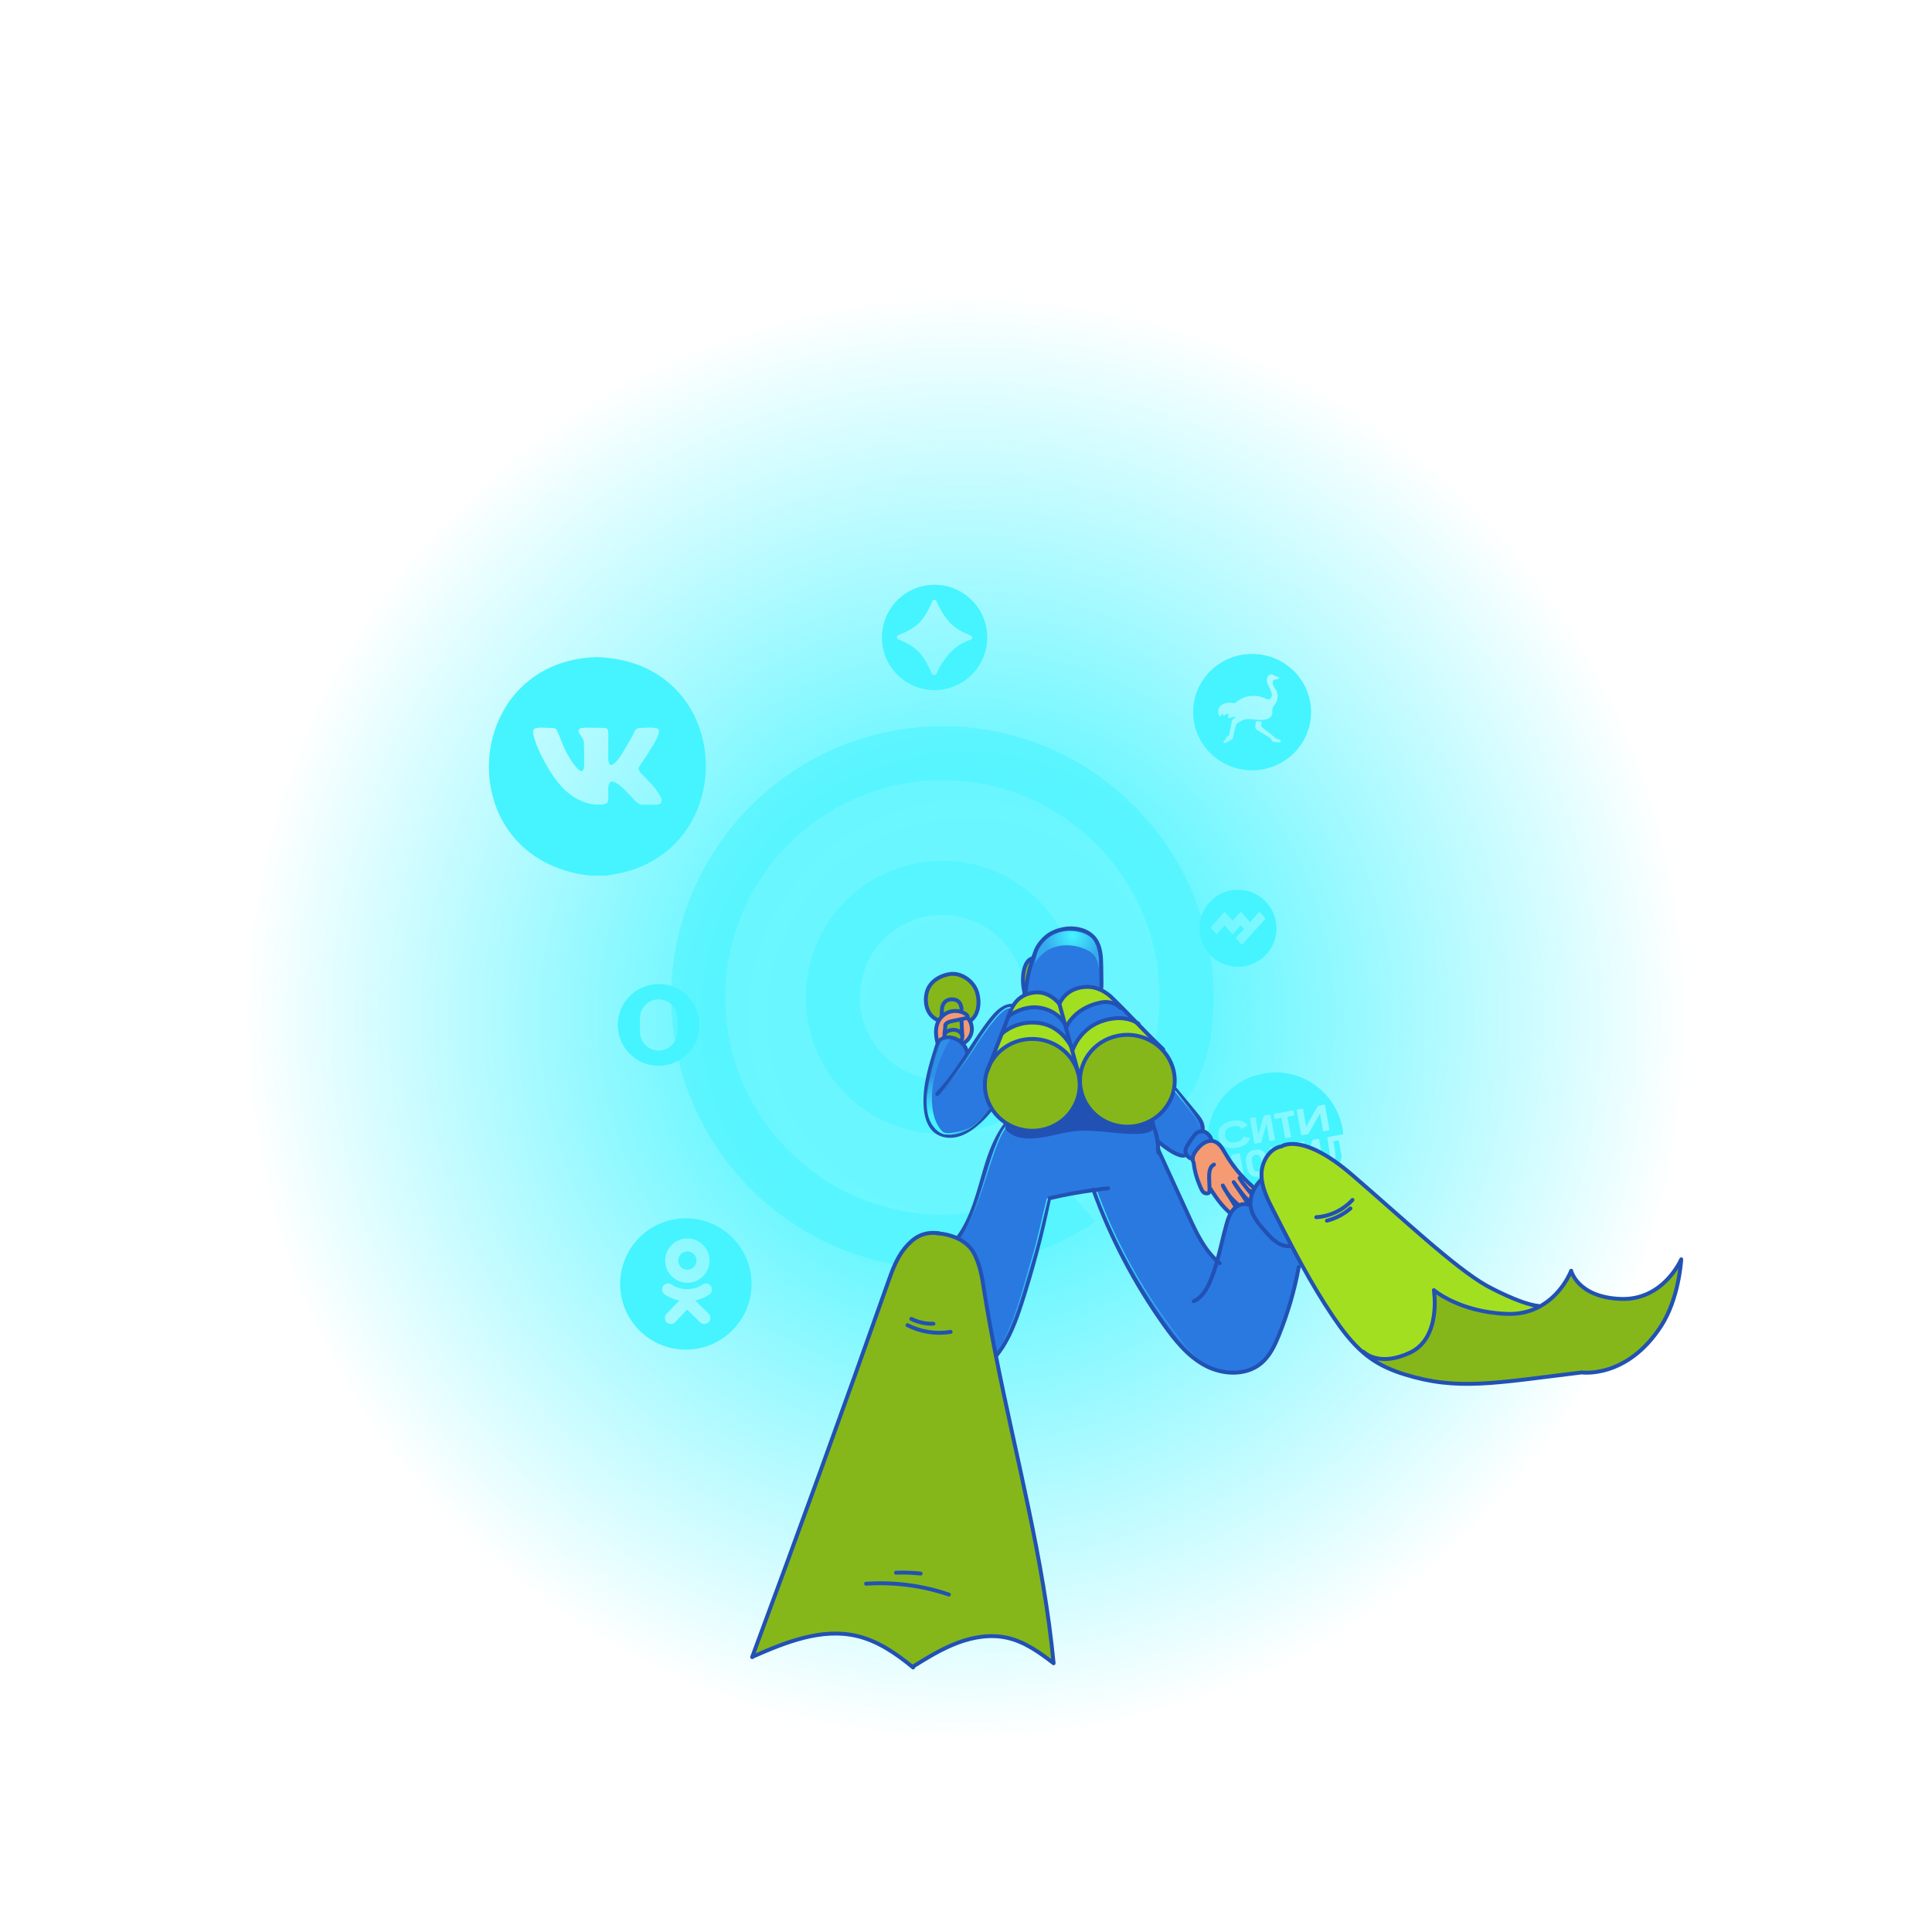 <svg width="899" height="899" viewBox="0 0 899 899" fill="none" xmlns="http://www.w3.org/2000/svg">
<circle cx="449.5" cy="449.5" r="449.5" fill="url(#paint0_radial)"/>
<path opacity="0.5" d="M400.095 464.127C400.095 442.8 417.203 425.692 438.53 425.692C459.636 425.692 476.96 442.8 476.96 464.127C476.96 485.233 459.636 502.562 438.53 502.562C417.203 502.556 400.095 485.233 400.095 464.127ZM312.346 464.127C312.346 533.66 368.997 590.312 438.53 590.312C481.185 590.312 509.622 568.319 509.622 568.319L492.958 549.215C492.958 549.215 470.743 565.208 438.53 565.208C382.772 565.208 337.45 519.886 337.45 464.127C337.45 408.368 382.772 363.046 438.53 363.046C494.295 363.046 539.611 408.368 539.611 464.127C539.611 493.007 530.278 502.562 518.949 502.562C509.394 502.562 502.064 495.231 502.064 484.789V464.127C502.064 429.025 473.627 400.588 438.525 400.588C403.423 400.588 374.986 429.025 374.986 464.127C374.986 499.229 403.423 527.666 438.525 527.666C456.298 527.666 472.29 520.335 483.841 508.562C491.172 520.113 504.06 527.893 518.943 527.893C544.491 527.893 564.709 507.453 564.709 464.133C564.709 394.599 508.058 337.948 438.525 337.948C368.997 337.942 312.346 394.594 312.346 464.127Z" fill="#45F4FF"/>
<path d="M277.612 305.762C214.236 307.622 208.617 399.561 274.241 407.439H281.727C345.5 400.639 343.826 307.702 277.612 305.762ZM306.473 374.304C306.031 374.412 305.577 374.452 305.123 374.452H305.066C303.942 374.555 302.62 374.498 301.36 374.435C300.792 374.441 300.224 374.447 299.657 374.475C299.197 374.492 298.766 374.458 298.357 374.372H298.351C298.107 374.372 297.812 374.275 297.489 374.093C296.796 373.791 296.178 373.317 295.61 372.689C295.423 372.484 295.235 372.273 295.048 372.068C293.277 370.322 291.177 367.931 289.225 366.134C288.351 365.387 287.431 364.697 286.393 364.172C285.763 363.858 285.115 363.675 284.417 363.738C283.776 364.006 283.299 364.765 283.049 366.18C283.049 368.006 283.032 369.831 283.061 371.657C283.067 371.908 283.055 372.13 283.032 372.341C283.032 372.347 283.032 372.347 283.032 372.353C283.027 372.398 283.021 372.438 283.015 372.484V372.49C283.004 372.558 282.993 372.621 282.976 372.684C282.964 372.724 282.953 372.764 282.947 372.804C282.743 373.539 282.238 373.967 281.211 374.19C280.268 374.452 279.088 374.475 277.981 374.424C277.317 374.412 276.653 374.361 276 374.275C275.983 374.275 275.96 374.27 275.943 374.27C275.898 374.264 275.853 374.253 275.807 374.247C273.934 373.984 272.112 373.431 270.341 372.638C269.377 372.216 268.451 371.725 267.555 371.178C267.492 371.143 267.43 371.103 267.367 371.063C267.311 371.029 267.26 370.995 267.203 370.961C264.251 369.118 261.754 366.767 259.603 364.018C257.344 361.239 255.386 358.119 253.655 354.935C252.894 353.577 252.168 352.197 251.498 350.782C251.191 350.137 250.896 349.487 250.607 348.836C250.601 348.825 250.595 348.813 250.59 348.802C250.584 348.796 250.584 348.791 250.584 348.785C249.965 347.37 249.398 345.932 248.938 344.455C248.399 342.931 248.081 341.756 248.075 340.872C248.047 340.598 248.053 340.318 248.126 340.039C248.28 339.446 248.609 339.046 249.211 338.886C249.489 338.812 249.772 338.755 250.056 338.732C251.101 338.527 252.605 338.544 254.671 338.715C255.357 338.715 256.044 338.715 256.731 338.715C257.48 338.715 258.048 338.835 258.49 339.126C258.945 339.423 259.268 339.902 259.54 340.627C259.586 340.752 259.637 340.878 259.682 341.003C260.415 342.589 261.175 344.865 262.259 347.41C263.525 350.097 264.904 352.721 266.624 355.14C267.464 356.247 268.417 357.331 269.496 358.358C269.496 358.358 269.501 358.358 269.501 358.364C269.745 358.541 270.001 358.7 270.296 358.78C270.444 358.82 270.586 358.837 270.716 358.832C271.306 358.695 271.641 357.839 271.811 356.607C271.811 356.607 271.811 356.607 271.811 356.601C271.811 354.136 271.828 351.677 271.823 349.213C271.738 347.644 271.658 346.235 271.675 345.328C271.573 344.751 271.414 344.204 271.181 343.673C270.75 342.903 270.137 342.195 269.723 341.482C269.694 341.442 269.66 341.402 269.632 341.363C269.252 340.826 269.03 340.256 269.36 339.611C269.365 339.605 269.371 339.6 269.371 339.588C269.711 338.944 270.302 338.71 270.994 338.704C271.17 338.704 271.352 338.704 271.528 338.704C273.151 338.521 275.472 338.624 277.879 338.704C278.889 338.704 279.899 338.704 280.91 338.704C281.182 338.704 281.421 338.721 281.631 338.761H281.636C281.642 338.761 281.648 338.767 281.653 338.767C281.795 338.784 281.926 338.824 282.045 338.875C282.715 339.143 283.01 339.731 283.027 340.775C283.169 341.865 283.101 343.257 283.044 344.62C283.044 345.607 283.038 346.6 283.038 347.593H283.049C283.049 349.544 283.049 351.495 283.049 353.452C283.254 355.129 283.702 355.911 284.315 356.03C284.593 356.002 284.905 355.876 285.24 355.648C286.058 355.089 286.767 354.399 287.414 353.646C289.616 350.799 292.233 345.995 294.299 342.446C294.6 341.79 294.883 341.129 295.173 340.473C295.462 339.828 295.871 339.366 296.388 339.08C296.388 339.08 296.388 339.08 296.388 339.075H296.393C296.825 338.835 297.324 338.715 297.892 338.71C298.556 338.698 299.225 338.698 299.889 338.698C301.961 338.521 303.522 338.499 304.617 338.71C304.799 338.71 304.986 338.744 305.168 338.778C306.394 338.995 306.842 339.64 306.581 340.866C306.553 340.992 306.519 341.117 306.49 341.237C306.218 342.755 305.009 345.025 302.96 348.294C301.848 350.12 300.667 351.9 299.487 353.68C298.822 354.678 298.147 355.671 297.477 356.664C297.392 356.789 297.33 356.909 297.273 357.029C297.006 357.788 297.273 358.546 297.897 359.385C298.805 360.463 299.884 361.382 300.837 362.414C301.047 362.643 301.263 362.871 301.473 363.105C303.204 364.828 305.179 366.973 306.825 369.797C306.871 369.871 306.922 369.945 306.967 370.019C307.206 370.407 307.433 370.807 307.597 371.229C307.597 371.235 307.603 371.24 307.603 371.24C307.87 371.914 307.938 372.456 307.847 372.883C307.739 373.636 307.279 374.11 306.473 374.304Z" fill="#45F4FF"/>
<path fill-rule="evenodd" clip-rule="evenodd" d="M288.579 597.46C288.579 580.578 302.258 566.894 319.139 566.894C336.021 566.894 349.705 580.583 349.705 597.46C349.705 614.336 336.016 628.02 319.139 628.02C302.263 628.02 288.579 614.341 288.579 597.46ZM330.161 586.598C330.201 580.93 325.569 576.288 319.862 576.276C314.172 576.259 309.552 580.862 309.529 586.575C309.506 592.242 314.127 596.879 319.811 596.908C325.501 596.936 330.127 592.327 330.161 586.598ZM325.552 604.566C327.185 604.026 328.733 603.309 330.127 602.285C331.384 601.351 331.646 599.616 330.764 598.364C329.859 597.124 328.112 596.834 326.872 597.733C326.263 598.171 325.62 598.529 324.937 598.819C322.65 599.787 320.272 600.088 317.819 599.735C315.902 599.462 314.11 598.842 312.511 597.716C311.868 597.266 311.139 597.107 310.371 597.272C309.182 597.528 308.414 598.268 308.169 599.457C307.919 600.657 308.357 601.636 309.353 602.347C310.781 603.366 312.363 604.077 314.024 604.606C314.69 604.822 315.367 604.993 316.101 605.141C316.065 605.179 316.029 605.217 315.994 605.255C315.781 605.483 315.584 605.692 315.384 605.898C314.809 606.498 314.234 607.098 313.66 607.699C312.535 608.873 311.412 610.047 310.286 611.218C309.711 611.815 309.37 612.509 309.41 613.34C309.467 614.552 310.07 615.44 311.202 615.872C312.351 616.316 313.393 616.048 314.263 615.166C314.593 614.827 314.916 614.481 315.24 614.133C315.324 614.043 315.408 613.953 315.492 613.863C316.846 612.424 318.201 610.979 319.549 609.533C319.686 609.386 319.76 609.386 319.896 609.528C320.124 609.763 320.361 609.991 320.599 610.22C320.735 610.351 320.871 610.482 321.006 610.615C321.533 611.129 322.06 611.643 322.587 612.158C323.64 613.187 324.693 614.216 325.751 615.24C326.849 616.304 328.511 616.35 329.609 615.366C330.826 614.273 330.872 612.43 329.7 611.257C328.713 610.276 327.724 609.297 326.735 608.319C325.747 607.34 324.758 606.361 323.771 605.38C323.751 605.36 323.729 605.34 323.706 605.321C323.64 605.264 323.572 605.204 323.538 605.107C324.226 604.959 324.892 604.782 325.552 604.566ZM324.112 586.62C324.107 588.953 322.195 590.848 319.845 590.842C317.472 590.842 315.583 588.936 315.589 586.558C315.595 584.214 317.512 582.313 319.868 582.319C322.223 582.324 324.118 584.248 324.112 586.62Z" fill="#45F4FF"/>
<path d="M582.631 304.299C567.481 304.299 555.2 316.416 555.2 331.364C555.2 346.312 567.481 358.43 582.631 358.43C597.781 358.43 610.062 346.312 610.062 331.364C610.062 316.416 597.781 304.299 582.631 304.299ZM582.189 334.603C581.552 334.603 580.915 334.598 580.278 334.598C578.62 334.779 577.219 335.549 575.894 336.489C575.435 336.817 575.119 337.225 574.993 337.785C574.591 339.58 573.948 341.324 573.828 343.176C573.811 343.413 573.719 343.606 573.535 343.748C572.531 344.518 571.498 345.242 570.264 345.633C569.926 345.741 569.581 345.843 569.329 345.463C569.053 345.039 569.409 344.829 569.65 344.608C570.006 344.285 570.465 344.087 570.396 343.453C570.362 343.136 570.758 342.938 571.045 342.802C571.693 342.485 571.963 341.964 572.089 341.29C572.41 339.552 572.778 337.819 573.088 336.075C573.231 335.283 573.53 334.637 574.287 334.235C574.505 334.122 574.878 333.952 574.723 333.646C574.574 333.363 574.23 333.567 573.977 333.635C573.375 333.788 572.778 333.969 572.175 334.105C571.624 334.229 571.377 334.02 571.469 333.437C571.532 333.04 571.842 332.536 571.429 332.265C571.004 331.982 570.614 332.463 570.213 332.621C569.765 332.797 569.185 333.397 569.071 332.31C569.042 332.044 568.847 332.089 568.698 332.231C568.611 332.31 568.56 332.429 568.491 332.531C568.284 332.854 568.17 333.318 567.653 333.233C567.142 333.148 567.039 332.678 566.953 332.282C566.494 330.181 567.269 327.888 570.396 327.18C571.475 326.937 572.577 326.874 573.656 327.135C574.172 327.259 574.557 327.14 574.976 326.863C575.882 326.268 576.703 325.544 577.73 325.142C577.724 325.187 577.713 325.227 577.696 325.266C577.713 325.232 577.719 325.187 577.73 325.142L577.759 325.13C579.739 323.964 581.908 323.704 584.158 323.811C585.931 323.896 587.561 324.491 589.156 325.198C590.55 325.816 591.601 325.176 591.767 323.624C591.893 322.441 591.365 321.422 590.877 320.402C590.516 319.649 590.114 318.908 589.799 318.138C589.403 317.147 589.397 316.133 589.764 315.114C590.131 314.101 591.756 313.206 592.806 314.27C593.288 314.763 594.017 314.672 594.602 314.927C594.86 315.04 595.268 315.052 595.268 315.42C595.268 315.777 594.86 315.805 594.608 315.929C594.252 316.111 593.85 316.145 593.448 316.173C592.559 316.235 592.22 316.609 592.203 317.492C592.18 318.557 592.611 319.485 593.236 320.278C595.113 322.65 594.757 326.195 593.001 328.046C592.192 328.901 591.974 329.87 592.054 331.008C592.163 332.536 591.515 333.726 590.103 334.45C589.977 334.513 589.822 334.518 589.678 334.552L589.46 334.592C589.167 334.807 588.84 334.892 588.479 334.858C588.381 334.869 588.284 334.881 588.186 334.898C587.497 335.175 586.769 335.084 586.068 335.033C584.777 334.926 583.486 334.75 582.189 334.603ZM595.928 345.14C595.807 345.458 595.463 345.361 595.204 345.39C594.981 345.412 594.757 345.395 594.47 345.395C593.798 345.531 593.127 345.157 592.404 345.146C592.037 345.14 591.79 344.801 591.704 344.455C591.526 343.708 590.975 343.317 590.372 342.955C588.594 341.879 586.826 340.781 585.024 339.739C584.358 339.354 584.054 338.878 584.146 338.131C584.226 337.451 584.272 336.76 584.312 336.075C584.335 335.69 584.519 335.554 584.892 335.622C584.967 335.634 585.041 335.645 585.116 335.651C585.707 335.719 586.43 335.6 586.855 335.9C587.383 336.274 586.803 336.97 586.837 337.536C586.866 338.012 587.073 338.318 587.417 338.584C588.748 339.609 590.091 340.622 591.417 341.653C591.824 341.97 592.209 342.326 592.576 342.689C593.276 343.38 594.04 343.94 595.072 344.042C595.256 344.059 595.451 344.178 595.595 344.302C595.847 344.518 596.054 344.806 595.928 345.14Z" fill="#45F4FF"/>
<path fill-rule="evenodd" clip-rule="evenodd" d="M624.008 536.561C623.656 534.666 623.314 532.766 622.979 530.86C622.939 530.632 622.853 530.564 622.626 530.615C622.017 530.74 621.402 530.86 620.788 530.945C620.498 530.985 620.469 531.11 620.509 531.36C620.737 532.692 620.959 534.023 621.169 535.355C621.357 536.515 621.516 537.676 621.334 538.848C621.181 539.85 620.64 540.549 619.707 540.942C619.115 541.19 618.489 541.306 617.866 541.422L617.865 541.422L617.721 541.448C617.562 541.477 617.494 541.431 617.465 541.266C617.346 540.572 617.22 539.878 617.09 539.178C617.05 538.973 617.084 538.848 617.317 538.842H617.317C617.324 538.842 617.33 538.842 617.336 538.841C617.339 538.841 617.341 538.84 617.344 538.838C617.344 538.838 617.345 538.837 617.346 538.837C618.546 538.626 618.825 538.302 618.791 537.079C618.77 536.351 618.643 535.636 618.517 534.919C618.474 534.678 618.431 534.436 618.393 534.194C618.142 532.601 617.875 531.008 617.607 529.415L617.607 529.414C617.573 529.198 617.641 529.153 617.841 529.113C619.133 528.882 620.426 528.645 621.719 528.409L621.721 528.409C622.367 528.29 623.014 528.172 623.661 528.054C623.895 528.012 624.128 527.971 624.361 527.929L624.362 527.929C624.595 527.888 624.828 527.847 625.061 527.804C624.97 526.507 624.76 525.227 624.475 523.963C622.939 517.101 619.542 511.338 614.228 506.734C609.807 502.905 604.686 500.51 598.927 499.486C597.795 499.286 596.652 499.15 595.502 499.087C595.494 499.087 595.485 499.088 595.476 499.088C595.424 499.09 595.366 499.093 595.337 499.025H591.724C591.54 499.121 591.343 499.124 591.147 499.127C591.063 499.129 590.98 499.13 590.899 499.139C582.137 499.981 574.882 503.719 569.209 510.45C565.579 514.763 563.309 519.736 562.336 525.283C561.528 529.875 561.767 534.427 562.956 538.933C562.963 538.963 562.975 538.991 562.988 539.02C562.997 539.04 563.006 539.06 563.013 539.081C563.318 539.025 563.622 538.97 563.927 538.915L563.927 538.915L563.927 538.915C564.764 538.763 565.598 538.611 566.433 538.444C566.677 538.399 566.768 538.501 566.871 538.683L566.874 538.689C568.353 541.219 569.831 543.749 571.315 546.279L571.315 546.279C571.377 546.387 571.44 546.495 571.559 546.689L571.569 546.632L571.569 546.632C571.661 546.117 571.738 545.689 571.81 545.255C572.187 543.005 572.56 540.751 572.933 538.5L573.095 537.517C573.124 537.357 573.152 537.227 573.363 537.187C574.467 536.999 575.565 536.8 576.663 536.595C576.856 536.561 576.919 536.595 576.953 536.788L577.109 537.652L577.109 537.652C577.746 541.172 578.383 544.695 579.03 548.214C579.064 548.407 579.013 548.475 578.825 548.504C578.085 548.629 577.351 548.766 576.617 548.908C576.413 548.948 576.333 548.902 576.293 548.68C576.048 547.162 575.793 545.643 575.538 544.122L575.538 544.122C575.439 543.529 575.34 542.936 575.241 542.342C575.172 541.926 575.104 541.511 575.024 541.067C574.908 541.179 574.896 541.31 574.885 541.431C574.881 541.471 574.878 541.509 574.871 541.545C574.416 544.089 573.966 546.632 573.517 549.175C573.482 549.363 573.431 549.494 573.204 549.528C572.475 549.642 571.747 549.778 571.024 549.921C570.802 549.966 570.689 549.904 570.575 549.71C569.238 547.451 567.889 545.192 566.541 542.939C566.509 542.886 566.474 542.832 566.437 542.775L566.437 542.775C566.407 542.728 566.375 542.68 566.342 542.626C566.297 542.721 566.313 542.789 566.329 542.858C566.33 542.864 566.332 542.869 566.333 542.875C566.334 542.879 566.335 542.884 566.336 542.888C566.517 543.807 566.699 544.725 566.881 545.643L566.882 545.65L566.883 545.653C567.065 546.573 567.246 547.492 567.428 548.413C567.44 548.466 567.441 548.522 567.442 548.578C567.443 548.606 567.444 548.635 567.445 548.663C568.879 550.785 570.563 552.68 572.475 554.376C576.532 557.972 581.204 560.39 586.489 561.613C588.139 561.995 589.807 562.234 591.497 562.342C591.516 562.343 591.537 562.342 591.558 562.34C591.62 562.336 591.681 562.332 591.724 562.404H595.212C595.418 562.313 595.635 562.31 595.851 562.307H595.851C595.946 562.306 596.04 562.305 596.134 562.296C608.282 561.215 618.427 553.699 622.979 542.382C623.536 540.993 623.997 539.571 624.327 538.108C624.208 537.79 624.151 537.46 624.099 537.13C624.077 536.959 624.048 536.76 624.008 536.561ZM603.627 516.333C604.43 516.208 605.226 516.066 606.023 515.895C606.279 515.844 606.319 515.924 606.353 516.14C606.568 517.413 606.793 518.684 607.018 519.956L607.018 519.956C607.102 520.429 607.186 520.901 607.269 521.375L607.272 521.39L607.272 521.394C607.43 522.298 607.589 523.202 607.77 524.208C607.878 524.032 607.94 523.929 607.991 523.833C608.466 522.996 608.942 522.159 609.417 521.322L609.419 521.32C610.64 519.17 611.862 517.019 613.078 514.865C613.186 514.672 613.312 514.569 613.528 514.535C614.444 514.376 615.354 514.217 616.265 514.04C616.464 514 616.492 514.074 616.521 514.239C617.209 518.046 617.898 521.852 618.597 525.659C618.632 525.864 618.58 525.926 618.381 525.961C617.55 526.103 616.72 526.251 615.895 526.416C615.696 526.456 615.679 526.347 615.663 526.24L615.663 526.24C615.661 526.224 615.659 526.209 615.656 526.194C615.499 525.32 615.347 524.447 615.196 523.571L615.196 523.57L615.194 523.563C615.132 523.204 615.07 522.844 615.007 522.484L614.29 518.37C614.284 518.338 614.275 518.307 614.266 518.274L614.266 518.274L614.266 518.274C614.257 518.243 614.247 518.21 614.239 518.171C614.133 518.206 614.096 518.289 614.06 518.367L614.06 518.367C614.05 518.39 614.04 518.412 614.028 518.433C612.321 521.437 610.614 524.447 608.913 527.457C608.811 527.639 608.68 527.73 608.481 527.764C607.587 527.918 606.694 528.077 605.807 528.248C605.596 528.288 605.522 528.259 605.482 528.026C604.885 524.686 604.276 521.346 603.667 518.006L603.636 517.83L603.636 517.83C603.566 517.444 603.497 517.054 603.422 516.669C603.366 516.476 603.383 516.373 603.627 516.333ZM592.947 518.268C593.952 518.091 594.954 517.909 595.957 517.726L595.957 517.726C596.499 517.628 597.041 517.529 597.585 517.431C598.03 517.35 598.476 517.269 598.921 517.188L598.922 517.188C599.813 517.026 600.705 516.864 601.596 516.697C601.75 516.669 601.824 516.68 601.852 516.851C601.913 517.206 601.977 517.56 602.041 517.917L602.041 517.918C602.098 518.23 602.155 518.544 602.211 518.865C602.271 519.024 602.16 519.037 602.058 519.049C602.036 519.052 602.014 519.055 601.994 519.059L601.578 519.136L601.578 519.136C600.857 519.271 600.136 519.405 599.411 519.52C599.11 519.565 599.053 519.668 599.11 519.963C599.464 521.878 599.813 523.795 600.162 525.711L600.162 525.712C600.352 526.751 600.541 527.79 600.731 528.828C600.777 529.073 600.737 529.175 600.475 529.215C599.758 529.323 599.041 529.46 598.33 529.602C598.12 529.642 598.028 529.631 597.983 529.375C597.681 527.668 597.371 525.961 597.061 524.254C596.829 522.974 596.596 521.693 596.367 520.413C596.322 520.151 596.242 520.1 595.986 520.151C595.517 520.246 595.049 520.33 594.58 520.413L594.58 520.413C594.178 520.485 593.776 520.556 593.374 520.635C593.175 520.675 593.095 520.652 593.061 520.436C592.964 519.821 592.862 519.207 592.731 518.598C592.691 518.376 592.737 518.308 592.947 518.268ZM571.383 533.972C568.913 533.426 567.497 531.793 567.013 529.318C566.768 528.072 566.74 526.842 567.235 525.648C567.895 524.066 569.113 523.053 570.637 522.37C572.219 521.659 573.903 521.403 575.337 521.346C577.243 521.335 578.717 521.727 579.906 522.894C579.956 522.943 580.012 522.993 580.068 523.044C580.259 523.214 580.458 523.392 580.458 523.594C580.458 523.74 580.257 523.842 580.057 523.945L580.056 523.945C579.969 523.99 579.881 524.034 579.81 524.083C579.445 524.333 579.076 524.578 578.707 524.824C578.522 524.946 578.338 525.069 578.154 525.192L578.128 525.209C578.043 525.267 577.967 525.317 577.864 525.192C576.936 524.094 575.707 523.878 574.364 524.026C573.744 524.094 573.135 524.214 572.544 524.413C570.467 525.113 569.636 526.569 570.091 528.714C570.125 528.879 570.159 529.044 570.211 529.209C570.655 530.717 571.713 531.537 573.363 531.605C574.529 531.656 575.656 531.434 576.726 530.968C577.573 530.598 578.188 529.972 578.518 529.101C578.598 528.897 578.694 528.862 578.893 528.908C579.701 529.107 580.515 529.301 581.329 529.471C581.585 529.528 581.602 529.625 581.528 529.847C581.112 531.047 580.401 532.043 579.292 532.663C576.817 534.046 574.171 534.592 571.383 533.972ZM590.074 543.724C589.824 545.46 588.868 546.615 587.212 547.172C586.194 547.52 585.147 547.69 584.066 547.554C582.859 547.4 581.938 546.803 581.26 545.795C580.982 545.38 580.754 544.936 580.595 544.47C580.077 542.962 579.821 541.403 579.741 539.815C579.736 539.292 579.787 538.78 579.912 538.273C580.236 536.948 581.039 536.026 582.29 535.497C583.275 535.081 584.31 534.882 585.38 534.928C587.03 534.996 588.202 535.815 588.947 537.272C589.477 538.302 589.704 539.411 589.903 540.538C590.091 541.602 590.228 542.655 590.074 543.724ZM590.603 530.74C590.478 529.906 590.348 529.072 590.218 528.237C590.153 527.82 590.087 527.402 590.023 526.985C589.932 526.405 589.84 525.826 589.748 525.246L589.748 525.245C589.627 524.481 589.505 523.715 589.386 522.945C589.261 522.979 589.25 523.069 589.24 523.152C589.236 523.179 589.233 523.206 589.226 523.229C588.452 525.943 587.684 528.663 586.922 531.383C586.871 531.559 586.825 531.696 586.598 531.736C585.721 531.878 584.851 532.037 583.98 532.208C583.764 532.248 583.718 532.185 583.679 531.986C582.996 528.197 582.307 524.413 581.613 520.623C581.573 520.413 581.608 520.322 581.829 520.288C582.534 520.168 583.239 520.038 583.944 519.907L583.946 519.907C584.151 519.867 584.231 519.901 584.27 520.134C584.56 522.032 584.86 523.93 585.16 525.828L585.16 525.828C585.26 526.462 585.36 527.096 585.46 527.73C585.461 527.741 585.463 527.752 585.464 527.762C585.47 527.816 585.477 527.872 585.562 527.924C585.777 527.17 585.988 526.423 586.199 525.678L586.2 525.675C586.374 525.06 586.548 524.447 586.723 523.833C586.845 523.401 586.967 522.969 587.09 522.537L587.091 522.534L587.091 522.533C587.385 521.496 587.68 520.458 587.969 519.423C588.02 519.235 588.094 519.15 588.293 519.116C589.158 518.973 590.017 518.814 590.876 518.638C591.144 518.581 591.166 518.712 591.201 518.911C591.57 520.969 591.944 523.024 592.318 525.081L592.492 526.04L592.492 526.041L592.492 526.041C592.737 527.401 592.982 528.76 593.238 530.114C593.295 530.404 593.266 530.535 592.925 530.581C592.248 530.666 591.57 530.803 590.905 530.945C590.694 530.996 590.632 530.939 590.603 530.74ZM602.546 543.85C601.778 544.327 600.913 544.515 600.037 544.675L598.878 544.883C596.99 545.222 595.105 545.561 593.221 545.915C592.97 545.96 592.919 545.887 592.879 545.67C592.202 541.892 591.519 538.114 590.825 534.336C590.78 534.08 590.859 534.035 591.07 534C593.687 533.528 596.299 533.056 598.916 532.578C599.229 532.521 599.542 532.465 599.855 532.409C600.509 532.292 601.162 532.176 601.812 532.049C601.983 532.015 602.051 532.032 602.08 532.225C602.182 532.867 602.307 533.509 602.432 534.151L602.432 534.151L602.432 534.154C602.472 534.359 602.387 534.399 602.211 534.433C600.945 534.66 599.679 534.891 598.413 535.121L598.413 535.121L598.412 535.121C597.146 535.352 595.88 535.582 594.615 535.81L594.595 535.813C594.057 535.912 594.052 535.913 594.148 536.464C594.192 536.714 594.238 536.963 594.284 537.212V537.212C594.351 537.575 594.417 537.937 594.478 538.302C594.518 538.518 594.563 538.615 594.836 538.564C596.464 538.256 598.091 537.961 599.73 537.693C600.498 537.568 601.272 537.591 602.017 537.858C603.195 538.285 603.752 539.201 603.974 540.379C604.026 540.64 604.06 540.902 604.048 541.084C604.054 542.342 603.542 543.229 602.546 543.85ZM615.644 541.841C614.944 541.949 614.25 542.08 613.556 542.217C613.329 542.262 613.255 542.217 613.215 541.972C612.828 539.44 612.424 536.908 612.02 534.376C612.016 534.348 612.009 534.32 612.001 534.291C611.995 534.273 611.99 534.254 611.986 534.234C611.974 534.234 611.961 534.232 611.95 534.231L611.95 534.23C611.94 534.229 611.931 534.228 611.923 534.228L611.923 534.229L611.923 534.229C611.889 534.331 611.855 534.433 611.826 534.541C611.649 535.169 611.471 535.796 611.294 536.424L611.293 536.426C610.707 538.495 610.121 540.565 609.545 542.638C609.477 542.871 609.38 542.985 609.135 543.025C608.304 543.161 607.474 543.315 606.643 543.474C606.427 543.514 606.336 543.48 606.29 543.229C605.758 540.26 605.215 537.29 604.673 534.324L604.673 534.322C604.525 533.515 604.378 532.708 604.23 531.901C604.196 531.73 604.191 531.605 604.424 531.565C605.129 531.451 605.835 531.32 606.541 531.184C606.757 531.144 606.853 531.172 606.888 531.429C607.145 533.123 607.413 534.818 607.681 536.513C607.816 537.362 607.95 538.21 608.083 539.059C608.084 539.066 608.086 539.074 608.088 539.082C608.09 539.088 608.092 539.094 608.093 539.1C608.099 539.118 608.105 539.139 608.111 539.167C608.214 539.122 608.232 539.031 608.249 538.948C608.254 538.925 608.259 538.903 608.265 538.882C608.442 538.254 608.62 537.626 608.798 536.998C609.384 534.929 609.97 532.859 610.546 530.786C610.62 530.524 610.74 530.416 611.001 530.37C611.815 530.239 612.622 530.086 613.429 529.932L613.429 529.932L613.431 529.932C613.647 529.892 613.761 529.904 613.807 530.177C614.381 533.396 614.967 536.609 615.552 539.822L615.553 539.823L615.553 539.827C615.575 539.948 615.597 540.069 615.619 540.189C615.698 540.63 615.777 541.067 615.866 541.505C615.923 541.716 615.872 541.807 615.644 541.841ZM600.083 539.997C600.703 539.992 601.078 540.305 601.175 540.908C601.277 541.545 601.038 541.989 600.418 542.137C599.818 542.282 599.21 542.393 598.601 542.503C598.349 542.549 598.098 542.595 597.846 542.643C597.515 542.706 597.182 542.764 596.849 542.822L596.849 542.822C596.423 542.896 595.998 542.97 595.576 543.053C595.394 543.087 595.337 543.036 595.309 542.871C595.206 542.279 595.098 541.687 594.984 541.096C594.956 540.965 594.973 540.885 595.132 540.857C595.932 540.714 596.73 540.571 597.528 540.427C598.326 540.283 599.124 540.14 599.923 539.997C599.958 539.994 599.994 539.995 600.031 539.996C600.048 539.997 600.066 539.997 600.083 539.997ZM584.367 537.34C585.38 537.21 585.994 537.54 586.438 538.467C586.804 539.215 586.943 540.028 587.082 540.838L587.093 540.902C587.218 541.574 587.332 542.251 587.349 543.013C587.366 543.201 587.326 543.468 587.275 543.724C587.104 544.572 586.535 545.05 585.551 545.187C584.452 545.34 583.821 544.982 583.371 543.946C583.036 543.167 582.895 542.334 582.753 541.504C582.726 541.347 582.7 541.19 582.671 541.033C582.569 540.481 582.518 539.929 582.535 539.366C582.575 538.148 583.167 537.494 584.367 537.34Z" fill="#45F4FF"/>
<path d="M434.87 272.114C421.337 272.114 410.365 283.086 410.365 296.619C410.365 310.157 421.337 321.124 434.87 321.124C448.403 321.124 459.375 310.152 459.375 296.619C459.375 283.086 448.403 272.114 434.87 272.114ZM451.711 297.622C449.128 298.471 445.429 300.205 442.2 303.671C438.739 307.382 436.802 311.007 435.782 313.426C435.374 314.394 434.003 314.4 433.59 313.437C432.372 310.616 430.31 306.396 427.846 303.671C425.07 300.59 420.799 298.584 418.012 297.514C417.129 297.174 417.117 295.933 417.995 295.588C420.969 294.421 425.597 292.28 428.101 289.493C430.678 286.632 432.757 282.293 433.873 279.682C434.207 278.894 435.323 278.883 435.674 279.665C436.864 282.299 439.147 286.763 442.189 289.923C444.925 292.761 448.952 294.676 451.756 295.758C452.634 296.092 452.595 297.333 451.711 297.622Z" fill="#45F4FF"/>
<path d="M580.662 553.482C582.488 555.718 584.013 557.601 583.541 558.597C582.391 561.049 579.023 556.77 577.373 554.631C576.514 553.51 575.655 552.389 574.858 551.24C576.878 554.261 578.904 557.294 580.929 560.309C581.185 560.696 581.458 561.123 581.436 561.59C581.401 562.375 580.519 562.898 579.74 562.841C578.96 562.779 578.283 562.301 577.669 561.817C575.194 559.866 572.986 557.817 571.211 555.388C570.471 554.176 569.731 552.93 568.997 551.632C569.623 552.992 570.374 554.227 571.211 555.388C573.06 558.398 574.921 561.26 576.73 564.469C577.174 565.254 577.458 566.534 576.599 566.824C576.189 566.961 575.763 566.75 575.393 566.534C570.192 563.473 566.568 558.358 563.296 553.288L562.824 553.282C562.824 553.669 562.818 554.045 562.796 554.42C562.773 554.796 562.397 555.593 560.81 555.228C559.478 554.921 558.818 552.873 558.118 551.223C556.736 547.957 555.825 544.503 555.421 540.987L555.268 540.64C555.057 540.213 554.961 539.769 554.955 539.308C554.938 537.954 555.734 536.537 556.582 535.394C558.278 533.1 560.787 530.87 563.501 530.876C563.888 530.876 564.281 530.921 564.679 531.024C567.313 531.695 568.804 534.375 570.164 536.725C573.384 542.29 577.498 547.337 582.289 551.615C582.869 552.133 583.512 552.77 583.438 553.544C583.359 554.324 582.312 555.029 580.673 553.487L580.662 553.482Z" fill="#F49B73"/>
<path d="M560.087 526.483C561.584 526.751 564.053 529.487 563.507 530.58L563.501 530.87C560.787 530.864 558.278 533.095 556.582 535.388C555.734 536.531 554.938 537.948 554.955 539.302C553.549 539.041 552.582 538.187 552.064 537.231C551.695 536.549 551.552 535.803 551.643 535.172C551.774 534.301 552.212 533.504 552.662 532.748C553.601 531.172 554.648 529.664 555.791 528.224C556.713 527.052 558.084 526.352 559.535 526.426C559.717 526.421 559.899 526.455 560.087 526.483Z" fill="#2979E1"/>
<path d="M556.019 517.903C558.261 520.617 560.138 522.87 559.541 526.341L559.535 526.421C558.079 526.347 556.713 527.046 555.791 528.219C554.648 529.658 553.601 531.166 552.662 532.742C552.212 533.499 551.774 534.29 551.643 535.166C551.558 535.797 551.695 536.543 552.065 537.226L551.928 537.3C548.349 540.406 532.514 527.297 525.413 516.099C525.413 516.099 517.766 499.718 527.871 496.714C537.976 493.709 542.079 501.066 542.079 501.066C546.722 506.682 551.37 512.298 556.019 517.903Z" fill="#2979E1"/>
<path d="M551.928 537.3C548.349 540.406 532.514 527.297 525.413 516.105C525.413 516.105 517.766 499.724 527.871 496.719C537.976 493.715 542.079 501.072 542.079 501.072C546.727 506.688 551.376 512.304 556.025 517.914C558.266 520.628 560.144 522.881 559.547 526.352" stroke="#2251B4" stroke-width="1.814" stroke-miterlimit="10" stroke-linecap="round" stroke-linejoin="round"/>
<path d="M555.04 539.314C555.012 539.308 554.983 539.308 554.955 539.302C553.549 539.041 552.582 538.187 552.064 537.231C551.695 536.548 551.552 535.803 551.643 535.171C551.774 534.301 552.212 533.504 552.662 532.748C553.601 531.171 554.648 529.664 555.791 528.224C556.713 527.052 558.084 526.352 559.535 526.426C559.717 526.426 559.899 526.455 560.087 526.483C561.584 526.75 564.053 529.487 563.507 530.58" stroke="#2251B4" stroke-width="1.814" stroke-miterlimit="10" stroke-linecap="round" stroke-linejoin="round"/>
<path d="M555.262 540.628C555.052 540.201 554.955 539.758 554.949 539.297C554.932 537.942 555.729 536.526 556.577 535.382C558.272 533.089 560.781 530.859 563.495 530.864C563.882 530.864 564.275 530.91 564.673 531.012C567.308 531.684 568.798 534.364 570.158 536.713C573.379 542.278 577.493 547.325 582.283 551.604C582.864 552.122 583.507 552.759 583.433 553.533C583.353 554.312 582.306 555.018 580.667 553.476" stroke="#2251B4" stroke-width="1.814" stroke-miterlimit="10" stroke-linecap="round" stroke-linejoin="round"/>
<path d="M555.416 540.981C555.825 544.497 556.73 547.951 558.113 551.217C558.813 552.867 559.473 554.921 560.804 555.223C562.392 555.587 562.767 554.796 562.79 554.415C562.813 554.045 562.818 553.664 562.818 553.277C562.824 548.839 561.692 543.507 564.901 541.908" stroke="#2251B4" stroke-width="1.814" stroke-miterlimit="10" stroke-linecap="round" stroke-linejoin="round"/>
<path d="M574.067 550.073C574.323 550.466 574.585 550.859 574.852 551.245C575.655 552.395 576.508 553.516 577.367 554.637C579.017 556.776 582.386 561.055 583.535 558.602C584.007 557.607 582.482 555.723 580.656 553.487C579.302 551.837 577.783 549.988 576.781 548.156" stroke="#2251B4" stroke-width="1.814" stroke-miterlimit="10" stroke-linecap="round" stroke-linejoin="round"/>
<path d="M571.211 555.388C572.986 557.817 575.2 559.871 577.669 561.817C578.289 562.306 578.966 562.779 579.74 562.841C580.52 562.898 581.396 562.375 581.436 561.59C581.458 561.123 581.18 560.696 580.924 560.309C578.892 557.288 576.872 554.255 574.847 551.24" stroke="#2251B4" stroke-width="1.814" stroke-miterlimit="10" stroke-linecap="round" stroke-linejoin="round"/>
<path d="M571.211 555.388C570.471 554.176 569.732 552.93 568.998 551.632C569.623 552.998 570.375 554.233 571.211 555.388Z" stroke="#2251B4" stroke-width="1.814" stroke-miterlimit="10" stroke-linecap="round" stroke-linejoin="round"/>
<path d="M563.296 553.288C566.568 558.358 570.193 563.473 575.393 566.534C575.763 566.75 576.195 566.961 576.599 566.824C577.458 566.534 577.174 565.254 576.73 564.469C574.921 561.26 573.055 558.403 571.211 555.388" stroke="#2251B4" stroke-width="1.814" stroke-miterlimit="10" stroke-linecap="round" stroke-linejoin="round"/>
<path d="M782.305 585.976C782.305 585.976 781.372 604.053 772.883 617.111C756.906 641.686 736.018 638.613 736.018 638.613C695.466 643.529 678.26 647.216 653.475 639.495C648.167 637.845 642.983 635.649 638.391 632.502C637.014 631.564 635.706 630.545 634.448 629.475L634.664 629.214C635.996 630.391 642.96 635.615 656.138 629.396C670.881 622.437 667.199 600.315 667.199 600.315C667.199 600.315 679.08 610.557 701.202 611.37C707.199 611.598 712.143 610.221 716.161 608.099C726.971 602.403 731.102 591.302 731.102 591.302C731.102 591.302 733.976 603.586 754.044 604.412C774.118 605.231 782.305 585.976 782.305 585.976Z" fill="#85B71B"/>
<path d="M634.67 629.214L634.454 629.475C628.895 624.702 624.394 618.704 620.275 612.599C615.08 604.895 610.346 596.907 605.874 588.77C604.212 585.771 602.602 582.762 601.009 579.729C598.09 574.198 595.245 568.628 592.406 563.063C590.113 558.574 587.774 553.897 587.16 548.947C587.063 548.156 587.006 547.353 587.006 546.545C586.989 540.696 590.608 534.392 596.377 533.413C596.377 533.413 605.771 526.58 629.117 546.654C652.462 566.722 676.633 589.663 691.785 598.266C691.785 598.266 707.352 606.87 715.956 607.695L716.166 608.104C712.149 610.227 707.204 611.603 701.207 611.376C679.085 610.562 667.21 600.32 667.21 600.32C667.21 600.32 670.892 622.443 656.149 629.401C642.96 635.62 636.001 630.397 634.67 629.214Z" fill="#A3DF21"/>
<path d="M566.363 586.773C567.934 581.174 569.123 575.439 570.676 569.834C571.365 567.348 572.184 564.799 573.868 562.853C575.564 560.901 578.357 559.683 580.787 560.554L581.874 560.525C581.891 560.759 581.908 560.992 581.936 561.225C582.505 565.817 585.726 569.584 588.804 573.038C590.403 574.836 592.036 576.651 594.027 577.999C596.019 579.353 598.465 580.195 600.844 579.826L601.003 579.74C602.596 582.773 604.212 585.783 605.868 588.781L604.332 589.635C602.323 600.485 599.216 611.131 595.074 621.356C593.145 626.107 590.875 630.926 586.978 634.255C579.956 640.241 569.117 639.82 560.963 635.512C552.81 631.211 546.83 623.763 541.493 616.241C527.86 597.02 516.839 575.951 508.833 553.794C502.033 554.716 494.932 555.996 488.611 557.533L488.173 557.641C484.833 574.028 480.571 590.227 475.422 606.147C472.634 614.722 469.499 623.393 463.877 630.443L463.337 630.551C461.374 620.656 459.553 610.744 457.988 600.787C456.998 594.517 456.048 588.059 452.856 582.568C451.229 579.78 448.6 577.692 445.567 576.264L445.675 576.025C452.651 566.858 455.439 554.215 458.745 543.188C462.045 532.156 467.132 520.668 477.129 514.95C481.971 512.184 487.558 511.041 493.072 510.176C499.365 509.186 505.709 508.503 512.07 508.139C520.326 507.661 538.238 513.26 538.955 535.052C543.729 545.43 548.486 555.814 553.248 566.193C556.673 573.629 560.298 581.339 566.363 586.773Z" fill="#2979E1"/>
<path d="M601.003 579.729L600.844 579.814C598.465 580.184 596.019 579.342 594.027 577.988C592.036 576.639 590.403 574.824 588.804 573.026C585.726 569.572 582.505 565.806 581.936 561.214C581.908 560.981 581.885 560.747 581.874 560.514C581.618 556.247 583.757 552.031 586.801 548.992L587.16 548.941C587.769 553.897 590.113 558.574 592.406 563.058C595.245 568.628 598.084 574.204 601.003 579.729Z" fill="#2979E1"/>
<path d="M436.702 573.908C439.689 574.17 442.796 574.932 445.567 576.241C448.6 577.675 451.228 579.763 452.856 582.545C456.048 588.036 457.004 594.494 457.994 600.764C459.558 610.722 461.379 620.639 463.342 630.528C472.799 678.3 485.624 725.498 490.272 773.953C483.712 768.877 476.736 763.887 468.64 762.084C460.958 760.377 452.844 761.697 445.487 764.479C438.119 767.256 431.377 771.432 424.691 775.586L424.617 775.671C416.896 769.327 408.395 763.506 398.677 761.23C382.29 757.406 365.471 764.138 350.091 770.96L350.04 770.948C371.536 713.105 392.577 655.085 413.152 596.907C415.183 591.154 417.288 585.259 421.197 580.577C425.112 575.894 429.664 572.895 436.714 573.857L436.702 573.908Z" fill="#85B71B"/>
<path d="M436.167 573.868C436.344 573.885 436.515 573.897 436.697 573.914C439.684 574.176 442.79 574.938 445.561 576.247C448.594 577.681 451.223 579.769 452.85 582.551C456.042 588.042 456.998 594.5 457.988 600.77C459.553 610.727 461.374 620.645 463.337 630.534C472.793 678.306 485.618 725.503 490.267 773.958C483.706 768.883 476.731 763.893 468.634 762.089C460.953 760.382 452.839 761.702 445.482 764.485C438.113 767.261 431.371 771.438 424.685 775.591" stroke="#2251B4" stroke-width="1.814" stroke-miterlimit="10" stroke-linecap="round" stroke-linejoin="round"/>
<path d="M424.902 775.916C424.805 775.836 424.702 775.756 424.611 775.682C416.896 769.338 408.39 763.518 398.671 761.242C382.284 757.412 365.465 764.149 350.085 770.971" stroke="#2251B4" stroke-width="1.814" stroke-miterlimit="10" stroke-linecap="round" stroke-linejoin="round"/>
<path d="M436.708 573.868C429.658 572.907 425.106 575.905 421.192 580.588C417.288 585.271 415.178 591.165 413.146 596.918C392.577 655.097 371.53 713.117 350.034 770.96C350.017 771 350.011 771.022 350 771.062" stroke="#2251B4" stroke-width="1.814" stroke-miterlimit="10" stroke-linecap="round" stroke-linejoin="round"/>
<path d="M422.273 616.639C428.406 619.774 435.553 620.889 442.352 619.757" stroke="#2251B4" stroke-width="1.814" stroke-miterlimit="10" stroke-linecap="round" stroke-linejoin="round"/>
<path d="M403.007 736.94C416.014 736.058 429.186 737.782 441.522 741.981" stroke="#2251B4" stroke-width="1.814" stroke-miterlimit="10" stroke-linecap="round" stroke-linejoin="round"/>
<path d="M416.919 731.802C420.742 731.666 424.589 731.802 428.389 732.212" stroke="#2251B4" stroke-width="1.814" stroke-miterlimit="10" stroke-linecap="round" stroke-linejoin="round"/>
<path d="M445.675 576.008C452.651 566.841 455.439 554.198 458.745 543.171C462.045 532.139 467.132 520.651 477.123 514.933C481.971 512.167 487.553 511.029 493.072 510.159C499.365 509.169 505.709 508.486 512.07 508.122C520.326 507.644 538.238 513.243 538.955 535.035C538.978 535.484 538.984 535.945 538.984 536.412" stroke="#2251B4" stroke-width="1.814" stroke-miterlimit="10" stroke-linecap="round" stroke-linejoin="round"/>
<path d="M538.716 534.489C538.796 534.671 538.881 534.853 538.961 535.035C543.735 545.413 548.491 555.797 553.254 566.176C556.673 573.624 560.298 581.333 566.363 586.767C566.756 587.114 567.154 587.456 567.564 587.786" stroke="#2251B4" stroke-width="1.814" stroke-miterlimit="10" stroke-linecap="round" stroke-linejoin="round"/>
<path d="M508.759 553.584C508.782 553.652 508.81 553.715 508.833 553.783C516.838 575.939 527.86 597.015 541.493 616.229C546.83 623.752 552.81 631.2 560.963 635.501C569.117 639.808 579.956 640.229 586.977 634.244C590.875 630.921 593.145 626.096 595.074 621.345C599.222 611.114 602.329 600.474 604.337 589.624" stroke="#2251B4" stroke-width="1.814" stroke-miterlimit="10" stroke-linecap="round" stroke-linejoin="round"/>
<path d="M555.473 605.481C559.296 603.774 561.606 599.831 563.228 595.968C564.485 592.969 565.481 589.891 566.363 586.773C567.933 581.174 569.117 575.439 570.676 569.834C571.364 567.348 572.184 564.799 573.868 562.853C575.564 560.901 578.357 559.684 580.787 560.554" stroke="#2251B4" stroke-width="1.814" stroke-miterlimit="10" stroke-linecap="round" stroke-linejoin="round"/>
<path d="M463.877 630.431C469.499 623.382 472.634 614.71 475.422 606.136C480.571 590.221 484.833 574.022 488.173 557.629" stroke="#2251B4" stroke-width="1.814" stroke-miterlimit="10" stroke-linecap="round" stroke-linejoin="round"/>
<path d="M488.611 557.521C494.933 555.985 502.033 554.705 508.833 553.783C511.149 553.464 513.425 553.191 515.621 552.969" stroke="#2251B4" stroke-width="1.814" stroke-miterlimit="10" stroke-linecap="round" stroke-linejoin="round"/>
<path d="M634.437 628.992C634.437 628.992 634.516 629.071 634.67 629.219C636.001 630.397 642.96 635.62 656.144 629.401C670.886 622.443 667.21 600.321 667.21 600.321C667.21 600.321 679.091 610.562 701.213 611.376C707.204 611.604 712.155 610.227 716.166 608.104C726.977 602.409 731.108 591.308 731.108 591.308C731.108 591.308 733.981 603.592 754.049 604.417C774.117 605.237 782.311 585.982 782.311 585.982C782.311 585.982 781.378 604.059 772.888 617.117C756.911 641.692 736.024 638.619 736.024 638.619C695.472 643.535 678.266 647.222 653.481 639.501C648.172 637.851 642.989 635.655 638.397 632.508C637.02 631.569 635.711 630.551 634.454 629.481C628.895 624.707 624.394 618.71 620.275 612.605C615.08 604.901 610.346 596.912 605.874 588.776C604.212 585.777 602.602 582.767 601.009 579.735C598.09 574.204 595.245 568.634 592.406 563.069C590.113 558.58 587.774 553.903 587.16 548.952C587.063 548.161 587.006 547.359 587.006 546.551C586.989 540.702 590.608 534.398 596.377 533.419C596.377 533.419 605.765 526.591 629.117 546.659C652.457 566.727 676.633 589.669 691.785 598.272C691.785 598.272 707.352 606.875 715.956 607.7" stroke="#2251B4" stroke-width="1.814" stroke-miterlimit="10" stroke-linecap="round" stroke-linejoin="round"/>
<path d="M586.795 548.998C583.751 552.036 581.618 556.252 581.868 560.52C581.885 560.753 581.902 560.986 581.931 561.22C582.5 565.811 585.72 569.578 588.798 573.032C590.397 574.83 592.03 576.645 594.022 577.993C596.013 579.348 598.46 580.19 600.838 579.82" stroke="#2251B4" stroke-width="1.814" stroke-miterlimit="10" stroke-linecap="round" stroke-linejoin="round"/>
<path d="M612.497 566.397C618.864 565.988 625.037 563.046 629.344 558.346" stroke="#2251B4" stroke-width="1.814" stroke-miterlimit="10" stroke-linecap="round" stroke-linejoin="round"/>
<path d="M617.452 568.019C621.469 566.978 625.242 565.009 628.394 562.301" stroke="#2251B4" stroke-width="1.814" stroke-miterlimit="10" stroke-linecap="round" stroke-linejoin="round"/>
<path d="M424.048 613.714C427.217 615.302 430.791 616.07 434.335 615.951" stroke="#2251B4" stroke-width="1.814" stroke-miterlimit="10" stroke-linecap="round" stroke-linejoin="round"/>
<path d="M450.42 490.051C453.982 484.589 457.51 479.098 461.578 474.017C464.11 470.859 467.541 467.604 471.524 468.025C473.032 478.039 472.804 488.406 470.016 498.148C467.223 507.889 461.783 516.987 453.943 523.411C451.388 525.499 448.537 527.331 445.339 528.139C442.136 528.947 438.546 528.617 435.854 526.705C432.304 524.179 431.007 519.502 430.705 515.16C430.028 505.448 433.027 495.906 435.985 486.637C436.145 486.119 436.321 485.601 436.56 485.123C436.708 484.839 436.879 484.566 437.089 484.321C437.647 483.672 438.455 483.28 439.28 483.035C439.428 482.99 439.57 482.956 439.718 482.916C442.227 482.324 444.935 483.121 446.95 484.742C447.291 485.01 447.61 485.311 447.911 485.63C448.987 486.773 449.749 488.196 449.999 489.761L450.42 490.051Z" fill="#2979E1"/>
<path d="M454.609 461.658C456.14 466.643 455.218 472.31 451.736 474.768L451.264 475.035C450.979 474.523 450.638 474.045 450.239 473.607L450.097 473.539C450.569 473.072 450.04 472.304 449.494 471.929C448.794 471.456 448.032 471.086 447.229 470.836L447.389 470.381C447.537 469.123 447.303 465.34 443.52 465.027C439.264 464.68 438.393 468.298 438.348 469.072C438.274 470.29 438.211 471.502 438.143 472.708L438.37 472.913C437.767 473.493 437.244 474.165 436.828 474.893L436.589 474.762C431.673 472.714 430.092 467.394 431.133 462.284C432.18 457.18 436.771 454.091 441.915 453.254C447.053 452.418 452.965 456.333 454.609 461.658Z" fill="#85B71B"/>
<path d="M451.263 475.035C452.127 476.606 452.44 478.483 452.099 480.253C451.638 482.563 450.034 484.623 447.9 485.635C447.598 485.317 447.28 485.015 446.938 484.748L447.086 484.56C447.61 483.775 447.928 482.785 447.729 481.874L447.758 481.869C447.644 479.502 447.519 477.135 447.399 474.768L447.291 474.25C448.025 474.096 448.753 473.943 449.482 473.789C449.698 473.744 449.931 473.692 450.09 473.544L450.238 473.607C450.637 474.045 450.984 474.523 451.263 475.035Z" fill="#F49B73"/>
<path d="M439.968 476.782L440.002 476.805C439.775 478.165 439.61 479.53 439.49 480.907L439.667 481.004C439.359 481.561 439.325 482.278 439.672 482.796L439.707 482.927C439.559 482.961 439.416 483.001 439.268 483.047C438.449 483.297 437.641 483.689 437.078 484.332C436.867 484.571 436.691 484.85 436.549 485.135L436.179 485.027C435.371 481.755 435.115 478.13 436.685 475.149C436.731 475.069 436.771 474.99 436.816 474.91C437.231 474.182 437.755 473.516 438.358 472.93C439.473 471.855 440.862 471.058 442.369 470.688C443.963 470.29 445.658 470.358 447.223 470.853C448.025 471.103 448.788 471.473 449.487 471.946C450.034 472.315 450.563 473.089 450.091 473.556C449.931 473.709 449.698 473.761 449.482 473.8C448.753 473.954 448.025 474.108 447.291 474.261C445.852 474.557 444.412 474.859 442.972 475.155C441.817 475.382 440.492 475.775 439.968 476.782Z" fill="#F49B73"/>
<path d="M447.399 474.768C447.513 477.129 447.638 479.502 447.758 481.869L447.729 481.875C447.712 481.778 447.684 481.687 447.655 481.59C447.479 481.072 447.132 480.623 446.716 480.259C445.288 479.03 443.12 478.921 441.385 479.638C440.742 479.894 440.133 480.27 439.758 480.845C439.729 480.896 439.695 480.947 439.672 480.998L439.496 480.902C439.615 479.525 439.78 478.159 440.008 476.799L439.974 476.776C440.497 475.775 441.823 475.382 442.978 475.138C444.418 474.842 445.857 474.54 447.297 474.244L447.399 474.768Z" fill="#85B71B"/>
<path d="M447.729 481.874C447.934 482.785 447.61 483.775 447.086 484.56L446.938 484.748C444.924 483.126 442.216 482.335 439.707 482.921L439.672 482.791C439.325 482.273 439.359 481.562 439.667 481.004C439.689 480.953 439.724 480.902 439.752 480.85C440.133 480.276 440.742 479.9 441.379 479.644C443.12 478.921 445.283 479.035 446.711 480.264C447.126 480.628 447.473 481.078 447.65 481.596C447.684 481.681 447.718 481.778 447.729 481.874Z" fill="#85B71B"/>
<path d="M443.519 465.032C447.303 465.345 447.536 469.129 447.388 470.387L447.229 470.847C445.664 470.352 443.968 470.278 442.375 470.682C440.867 471.052 439.479 471.849 438.369 472.924L438.142 472.719C438.21 471.513 438.273 470.296 438.347 469.084C438.387 468.304 439.263 464.685 443.519 465.032Z" fill="#85B71B"/>
<path d="M471.769 468.054C471.684 468.042 471.604 468.031 471.519 468.025C467.541 467.604 464.105 470.865 461.573 474.017C457.505 479.092 453.977 484.589 450.415 490.051C446.057 496.719 441.641 503.342 436.128 509.066" stroke="#2251B4" stroke-width="1.814" stroke-miterlimit="10" stroke-linecap="round" stroke-linejoin="round"/>
<path d="M471.524 468.002V468.025C473.032 478.039 472.804 488.406 470.016 498.147C467.223 507.888 461.783 516.987 453.943 523.41C451.388 525.499 448.537 527.331 445.339 528.139C442.136 528.947 438.546 528.617 435.854 526.705C432.304 524.179 431.007 519.501 430.705 515.16C430.028 505.448 433.027 495.906 435.985 486.637C436.145 486.119 436.321 485.601 436.56 485.123C436.708 484.839 436.879 484.566 437.089 484.321C437.647 483.672 438.455 483.28 439.28 483.035C439.428 482.99 439.57 482.955 439.718 482.916C442.227 482.324 444.935 483.12 446.95 484.742C447.291 485.009 447.61 485.311 447.911 485.63C448.987 486.773 449.749 488.196 449.999 489.761" stroke="#2251B4" stroke-width="1.814" stroke-miterlimit="10" stroke-linecap="round" stroke-linejoin="round"/>
<path d="M436.185 485.015C435.377 481.744 435.121 478.119 436.691 475.138C436.737 475.058 436.776 474.978 436.822 474.899C437.237 474.17 437.761 473.505 438.364 472.919C439.479 471.843 440.867 471.047 442.37 470.677C443.963 470.278 445.658 470.347 447.223 470.842C448.025 471.092 448.788 471.462 449.488 471.934C450.034 472.304 450.563 473.078 450.091 473.544C449.931 473.698 449.698 473.749 449.482 473.789C448.754 473.943 448.025 474.096 447.291 474.25C445.852 474.546 444.412 474.847 442.973 475.143C441.818 475.382 440.492 475.775 439.968 476.782C439.917 476.879 439.872 476.975 439.838 477.089" stroke="#2251B4" stroke-width="1.814" stroke-miterlimit="10" stroke-linecap="round" stroke-linejoin="round"/>
<path d="M439.496 480.907C439.61 479.53 439.781 478.165 440.008 476.805" stroke="#2251B4" stroke-width="1.814" stroke-miterlimit="10" stroke-linecap="round" stroke-linejoin="round"/>
<path d="M447.092 484.554C447.615 483.769 447.934 482.779 447.735 481.869C447.718 481.772 447.689 481.681 447.661 481.584C447.484 481.066 447.137 480.617 446.722 480.253C445.294 479.024 443.126 478.916 441.391 479.633C440.748 479.889 440.139 480.264 439.763 480.839C439.735 480.89 439.701 480.941 439.678 480.993C439.371 481.55 439.337 482.267 439.684 482.785" stroke="#2251B4" stroke-width="1.814" stroke-miterlimit="10" stroke-linecap="round" stroke-linejoin="round"/>
<path d="M447.758 481.863C447.644 479.502 447.519 477.129 447.399 474.762" stroke="#2251B4" stroke-width="1.814" stroke-miterlimit="10" stroke-linecap="round" stroke-linejoin="round"/>
<path d="M438.142 472.714C438.204 471.508 438.273 470.29 438.347 469.078C438.392 468.31 439.263 464.685 443.519 465.033C447.303 465.345 447.536 469.129 447.388 470.387" stroke="#2251B4" stroke-width="1.814" stroke-miterlimit="10" stroke-linecap="round" stroke-linejoin="round"/>
<path d="M447.837 485.67C447.86 485.664 447.883 485.647 447.9 485.635C450.034 484.623 451.638 482.563 452.099 480.253C452.441 478.483 452.128 476.606 451.263 475.035C450.978 474.523 450.637 474.045 450.239 473.607" stroke="#2251B4" stroke-width="1.814" stroke-miterlimit="10" stroke-linecap="round" stroke-linejoin="round"/>
<path d="M451.735 474.768C455.217 472.31 456.133 466.643 454.608 461.658C452.964 456.333 447.052 452.418 441.908 453.266C436.765 454.102 432.173 457.186 431.126 462.29C430.085 467.399 431.667 472.714 436.583 474.768" stroke="#2251B4" stroke-width="1.814" stroke-miterlimit="10" stroke-linecap="round" stroke-linejoin="round"/>
<path d="M512.542 457.59C512.554 458.597 512.565 459.61 512.264 460.572C511.552 462.842 509.294 464.23 507.12 465.209C497.459 469.545 485.277 469.226 477.049 462.592L477.134 462.483C477.789 456.395 478.517 452.06 480.639 445.949C481.009 444.885 481.425 443.775 481.885 442.586C482.876 440.02 484.662 437.778 486.756 435.986C488.861 434.182 491.479 433.061 494.176 432.458C499.757 431.206 506.341 432.486 509.669 437.135C512.224 440.708 512.378 445.397 512.434 449.784C512.48 452.39 512.508 454.99 512.542 457.59Z" fill="#2979E1"/>
<path d="M480.588 445.92L480.645 445.943C478.523 452.054 477.794 456.39 477.14 462.478L477.055 462.586C476.941 462.501 476.821 462.404 476.708 462.307L476.81 462.142C474.887 454.899 476.52 446.501 480.588 445.92Z" fill="#85B71B"/>
<path d="M477.14 462.478C477.795 456.39 478.523 452.054 480.645 445.943C481.015 444.879 481.43 443.769 481.891 442.58C482.881 440.014 484.668 437.772 486.762 435.98C488.861 434.176 491.484 433.055 494.181 432.452C499.763 431.2 506.346 432.481 509.675 437.129C512.23 440.703 512.383 445.391 512.44 449.778C512.474 452.384 512.503 454.978 512.543 457.584C512.56 458.592 512.565 459.604 512.264 460.566C511.553 462.836 509.299 464.224 507.12 465.203C497.459 469.539 485.277 469.22 477.049 462.586C476.935 462.5 476.816 462.404 476.702 462.307" stroke="#2251B4" stroke-width="1.814" stroke-miterlimit="10" stroke-linecap="round" stroke-linejoin="round"/>
<path d="M476.805 462.142C474.881 454.899 476.52 446.495 480.588 445.92" stroke="#2251B4" stroke-width="1.814" stroke-miterlimit="10" stroke-linecap="round" stroke-linejoin="round"/>
<path d="M540.173 487.786C544.167 491.655 546.631 496.998 546.631 502.893C546.631 514.699 536.759 524.264 524.582 524.264C512.679 524.264 502.995 515.137 502.557 503.701C502.54 503.433 502.534 503.16 502.534 502.893C502.534 491.092 512.406 481.527 524.582 481.527C530.671 481.527 536.184 483.923 540.173 487.786Z" fill="#85B71B"/>
<path d="M499.092 488.298L499.257 488.287C499.257 488.287 502.529 478.045 513.999 474.762C521.709 472.56 526.671 474.546 528.708 475.707C532.264 479.371 535.974 483.183 540.44 487.49L540.161 487.78C536.173 483.917 530.659 481.522 524.571 481.522C512.395 481.522 502.523 491.086 502.523 502.887C502.523 503.155 502.529 503.428 502.546 503.695L502.358 503.701C502.284 502.244 502.051 500.827 501.698 499.462L501.829 499.428L498.364 486.836C498.807 487.621 499.041 488.167 499.092 488.298Z" fill="#A3DF21"/>
<path d="M521.203 468.85L521.624 468.435C524.03 470.865 526.335 473.249 528.708 475.707C526.671 474.546 521.709 472.56 513.999 474.762C502.528 478.045 499.257 488.287 499.257 488.287L499.092 488.304C499.041 488.173 498.807 487.627 498.369 486.842L495.968 478.108L496.179 478.051C496.179 478.051 499.285 469.397 511.746 466.58C517.265 465.328 520.463 468.099 521.203 468.85Z" fill="#2979E1"/>
<path d="M495.564 476.617L492.975 467.189C492.975 467.189 495.57 459.61 505.402 459.195C512.611 458.899 517.698 464.526 517.698 464.526C519.057 465.852 520.36 467.143 521.635 468.429L521.214 468.845C520.474 468.094 517.271 465.323 511.757 466.569C499.297 469.385 496.19 478.039 496.19 478.039L495.979 478.096L495.564 476.617Z" fill="#A3DF21"/>
<path d="M460.526 495.433C464.11 488.327 471.638 483.439 480.349 483.439C490.62 483.439 499.257 490.25 501.709 499.462C502.068 500.827 502.301 502.25 502.369 503.701C502.392 504.065 502.398 504.429 502.398 504.799C502.398 516.6 492.526 526.164 480.349 526.164C468.173 526.164 458.295 516.6 458.295 504.799C458.29 501.442 459.092 498.267 460.526 495.433Z" fill="#85B71B"/>
<path d="M498.375 486.836L501.834 499.428L501.704 499.462C499.251 490.244 490.62 483.439 480.344 483.439C471.638 483.439 464.105 488.327 460.52 495.433C461.846 492.082 464.105 486.324 466.159 481.032C466.967 480.281 473.3 474.739 483.274 475.991C492.099 477.101 496.719 483.803 498.375 486.836Z" fill="#A3DF21"/>
<path d="M495.974 478.102L498.375 486.836C496.725 483.803 492.105 477.095 483.28 475.991C473.305 474.739 466.973 480.281 466.165 481.032C467.388 477.863 468.537 474.859 469.368 472.64L469.567 472.719C469.567 472.719 476.327 467.394 484.514 469.032C491.365 470.409 494.529 474.802 495.57 476.617L495.974 478.102Z" fill="#2979E1"/>
<path d="M492.975 467.189L495.564 476.617C494.523 474.796 491.359 470.404 484.509 469.032C476.321 467.394 469.561 472.719 469.561 472.719L469.362 472.64C469.425 472.452 469.493 472.276 469.561 472.099C470.995 468.207 473.419 462.921 481.032 461.863C488.401 460.839 492.975 467.189 492.975 467.189Z" fill="#A3DF21"/>
<path d="M540.173 487.786C544.167 491.655 546.631 496.998 546.631 502.893C546.631 514.699 536.759 524.264 524.582 524.264C512.679 524.264 502.995 515.137 502.557 503.701C502.54 503.433 502.534 503.16 502.534 502.893C502.534 491.092 512.406 481.527 524.582 481.527C530.671 481.527 536.184 483.923 540.173 487.786Z" stroke="#2251B4" stroke-width="1.814" stroke-miterlimit="10" stroke-linecap="round" stroke-linejoin="round"/>
<path d="M502.363 503.707C502.386 504.071 502.392 504.435 502.392 504.805C502.392 516.605 492.52 526.17 480.344 526.17C468.167 526.17 458.29 516.605 458.29 504.805C458.29 501.442 459.092 498.267 460.52 495.433C464.105 488.327 471.638 483.439 480.344 483.439C490.614 483.439 499.251 490.25 501.703 499.462C502.062 500.833 502.295 502.25 502.363 503.707Z" stroke="#2251B4" stroke-width="1.814" stroke-miterlimit="10" stroke-linecap="round" stroke-linejoin="round"/>
<path d="M541.254 488.264C540.986 488.002 540.713 487.746 540.446 487.496C535.979 483.189 532.269 479.377 528.713 475.712C526.341 473.254 524.036 470.87 521.629 468.441C520.355 467.155 519.052 465.857 517.692 464.532C517.692 464.532 512.605 458.899 505.396 459.2C495.57 459.616 492.969 467.195 492.969 467.195C492.969 467.195 488.395 460.845 481.026 461.869C473.408 462.927 470.989 468.213 469.556 472.105C469.493 472.281 469.425 472.452 469.356 472.645C468.526 474.865 467.376 477.869 466.153 481.038C464.105 486.335 461.84 492.088 460.514 495.439C459.815 497.214 459.382 498.318 459.382 498.318" stroke="#2251B4" stroke-width="1.814" stroke-miterlimit="10" stroke-linecap="round" stroke-linejoin="round"/>
<path d="M492.975 467.189L495.564 476.617L495.974 478.102L498.369 486.836L501.834 499.428L501.92 499.752" stroke="#2251B4" stroke-width="1.814" stroke-miterlimit="10" stroke-linecap="round" stroke-linejoin="round"/>
<path d="M499.257 488.287C499.257 488.287 502.529 478.045 513.999 474.762C521.709 472.56 526.671 474.546 528.708 475.707C529.413 476.099 529.772 476.406 529.772 476.406" stroke="#2251B4" stroke-width="1.814" stroke-miterlimit="10" stroke-linecap="round" stroke-linejoin="round"/>
<path d="M496.184 478.045C496.184 478.045 499.291 469.391 511.752 466.574C517.265 465.328 520.468 468.105 521.208 468.85C521.328 468.964 521.385 469.032 521.385 469.032" stroke="#2251B4" stroke-width="1.814" stroke-miterlimit="10" stroke-linecap="round" stroke-linejoin="round"/>
<path d="M499.109 488.327C499.109 488.327 499.103 488.321 499.092 488.298C499.041 488.167 498.807 487.621 498.369 486.836C496.719 483.803 492.099 477.095 483.274 475.991C473.3 474.739 466.967 480.281 466.159 481.032C466.102 481.083 466.073 481.112 466.073 481.112" stroke="#2251B4" stroke-width="1.814" stroke-miterlimit="10" stroke-linecap="round" stroke-linejoin="round"/>
<path d="M495.979 477.425C495.979 477.425 495.854 477.118 495.564 476.617C494.523 474.796 491.359 470.404 484.509 469.033C476.315 467.394 469.561 472.72 469.561 472.72" stroke="#2251B4" stroke-width="1.814" stroke-miterlimit="10" stroke-linecap="round" stroke-linejoin="round"/>
<path d="M488.839 435.713C485.061 438.097 482.352 442.222 481.977 446.671L481.709 447.747C481.539 447.758 481.749 448.077 481.829 447.929C483.877 444.071 487.786 441.351 492.036 440.344C496.287 439.331 500.833 439.94 504.867 441.624C506.17 442.165 507.439 442.831 508.457 443.804C510.352 445.613 511.171 448.338 511.137 450.961C511.644 446.671 511.137 443.804 510.221 440.344C509.561 438.842 509.032 437.556 507.843 436.424C506.307 434.961 503.814 434.006 501.738 433.567C500.497 433.311 499.228 433.181 497.96 433.181C494.745 433.169 491.541 434.006 488.839 435.713Z" fill="url(#paint1_radial)"/>
<path d="M437.96 484.122C435.115 488.674 431.866 502.91 431.257 509.146C430.893 512.884 431.183 518.227 432.754 521.641C434.324 525.055 437.744 528.56 441.414 527.74C439.018 528.133 436.623 524.389 435.638 522.17C433.072 516.401 433.18 508.11 434.785 501.664C437.96 488.913 442.489 483.638 442.159 483.303C442.119 483.257 441.994 483.24 441.823 483.24C441.015 483.246 438.187 483.951 437.96 484.122Z" fill="url(#paint2_linear)"/>
<path d="M460.406 515.302C457.874 518.398 455.308 521.55 452.088 523.962C449.624 525.806 446.381 526.574 443.365 527.08C441.857 527.337 440.35 527.45 438.893 526.91C438.552 526.785 438.478 527.524 438.813 527.649C440.52 527.934 441.721 528.099 443.081 527.934C444.736 527.729 446.125 527.496 447.689 526.91C449.146 526.363 450.58 525.692 451.871 524.822C453.482 523.729 454.927 522.369 456.275 520.969C457.88 519.297 459.348 517.504 460.816 515.706C460.992 515.49 460.799 515.206 460.6 515.206C460.526 515.206 460.463 515.234 460.406 515.302Z" fill="url(#paint3_linear)"/>
<path d="M466.517 470.034C465.112 471.115 463.894 472.429 462.745 473.772C460.025 476.964 457.59 480.418 455.285 483.917C453.186 487.109 451.143 490.33 448.953 493.459C446.796 496.532 444.583 499.553 442.25 502.495C440.56 504.628 438.83 506.819 436.805 508.651C436.645 508.793 436.486 508.935 436.315 509.072C436.031 509.305 436.435 509.704 436.719 509.476C437.527 508.816 438.25 508.059 438.95 507.291C439.934 506.221 440.867 505.106 441.783 503.974C444.065 501.163 446.227 498.256 448.332 495.314C450.443 492.355 452.497 489.351 454.438 486.278C456.765 482.603 459.245 479.012 461.96 475.616C463.092 474.193 464.275 472.805 465.601 471.559C466.614 470.603 467.826 469.55 469.22 469.237C469.482 469.18 469.743 469.158 470.011 469.18C470.375 469.209 470.375 468.64 470.011 468.611C469.931 468.606 469.857 468.6 469.777 468.6C468.577 468.6 467.439 469.328 466.517 470.034Z" fill="url(#paint4_linear)"/>
<path d="M546.722 508.065C548.395 510.164 550.056 512.27 551.723 514.369C553.441 516.531 555.268 518.648 556.639 521.055C557.436 522.455 558.039 523.951 558.301 525.544C558.358 525.903 558.909 525.749 558.847 525.391C558.375 522.512 556.799 519.991 555.069 517.698C553.407 515.496 551.649 513.368 549.937 511.206C548.998 510.022 548.059 508.839 547.12 507.655C547.063 507.587 547.001 507.559 546.938 507.559C546.739 507.564 546.551 507.849 546.722 508.065Z" fill="url(#paint5_linear)"/>
<path d="M467.729 524.275C466.119 526.392 464.987 528.856 463.968 531.297C462.66 534.449 461.573 537.692 460.52 540.935C459.331 544.611 458.199 548.304 457.004 551.985C455.763 555.809 454.46 559.615 452.981 563.353C451.559 566.944 449.965 570.483 448.037 573.834C447.809 574.227 447.581 574.614 447.348 575.001C447.16 575.314 447.65 575.604 447.837 575.291C449.817 572.036 451.445 568.582 452.901 565.066C454.438 561.356 455.769 557.561 457.027 553.749C458.25 550.045 459.399 546.312 460.588 542.591C461.652 539.257 462.739 535.928 464.025 532.674C465.032 530.108 466.159 527.53 467.729 525.243C467.889 525.009 468.054 524.782 468.224 524.56C468.378 524.355 468.179 524.156 467.974 524.156C467.883 524.156 467.792 524.19 467.729 524.275Z" fill="url(#paint6_linear)"/>
<path d="M487.103 557.703C485.937 562.227 484.913 566.779 483.843 571.325C482.705 576.156 481.476 580.964 480.053 585.715C478.625 590.483 477.248 595.262 475.832 600.03C474.415 604.793 472.924 609.544 471.143 614.187C469.391 618.773 467.342 623.262 464.788 627.461C464.486 627.962 464.173 628.457 463.854 628.946C463.655 629.254 464.145 629.538 464.344 629.231C466.989 625.151 469.112 620.759 470.933 616.258C472.81 611.615 474.364 606.847 475.814 602.056C477.243 597.333 478.563 592.582 479.991 587.86C481.465 582.995 482.802 578.102 483.985 573.163C485.066 568.656 486.062 564.127 487.194 559.638C487.342 559.046 487.496 558.449 487.649 557.857C487.706 557.641 487.524 557.504 487.359 557.504C487.245 557.504 487.137 557.561 487.103 557.703Z" fill="url(#paint7_linear)"/>
<path d="M510.187 554.91C512.309 560.73 514.682 566.46 517.259 572.093C519.911 577.874 522.79 583.558 525.874 589.123C528.952 594.682 532.241 600.133 535.729 605.447C539.131 610.625 542.767 615.621 546.517 620.548C548.081 622.614 549.606 624.713 551.302 626.676C552.969 628.611 554.818 630.357 556.878 631.86C557.453 632.281 558.039 632.679 558.636 633.06C558.943 633.259 559.234 632.764 558.926 632.571C556.685 631.126 554.625 629.441 552.798 627.495C551.069 625.652 549.549 623.632 548.03 621.618C546.244 619.251 544.423 616.907 542.676 614.505C540.85 611.991 539.069 609.441 537.339 606.858C533.845 601.641 530.562 596.286 527.473 590.824C524.372 585.339 521.47 579.74 518.784 574.045C516.133 568.417 513.698 562.693 511.507 556.867C511.245 556.167 510.983 555.462 510.727 554.756C510.676 554.62 510.562 554.563 510.449 554.563C510.278 554.568 510.107 554.705 510.187 554.91Z" fill="url(#paint8_linear)"/>
<path d="M485.402 529.191C490.375 528.366 495.24 526.881 500.258 526.358C510.54 525.288 520.895 528.321 531.205 527.507C532.884 527.376 534.648 527.103 535.974 526.062C537.299 525.021 537.982 522.978 537.015 521.595C529.72 524.503 521.373 524.685 513.959 522.091C511.803 521.339 511.797 520.577 510.079 519.075C506.198 515.672 502.745 509.943 502.654 504.782C502.324 512.258 497.999 519.439 491.541 523.223C488.127 525.22 484.173 526.238 480.224 526.256C478.301 526.261 476.378 526.039 474.517 525.567C473.419 525.288 470.085 523.274 469.169 523.541C464.901 524.77 471.399 528.486 473.106 528.975C477.072 530.119 481.374 529.863 485.402 529.191Z" fill="#2251B4"/>
<path d="M306.494 457.912C295.991 457.912 287.475 466.428 287.475 476.931C287.475 487.434 295.991 495.95 306.494 495.95C316.997 495.95 325.513 487.434 325.513 476.931C325.518 466.428 317.002 457.912 306.494 457.912ZM315.193 480.149C315.193 484.931 311.281 488.848 306.494 488.848C301.712 488.848 297.795 484.937 297.795 480.149V473.707C297.795 468.925 301.706 465.008 306.494 465.008C311.276 465.008 315.193 468.919 315.193 473.707V480.149Z" fill="#45F4FF"/>
<path d="M576.047 414.023C566.149 414.023 558.126 422.046 558.126 431.944C558.126 441.843 566.149 449.866 576.047 449.866C585.946 449.866 593.969 441.843 593.969 431.944C593.975 422.052 585.946 414.023 576.047 414.023ZM577.911 439.64L575.05 436.452L578.794 432.288L577.292 430.614L573.547 434.783L569.819 430.637L566.075 434.8L563.236 431.64L569.865 424.265L573.587 428.406L577.315 424.259L581.668 429.105L586.015 424.265L588.876 427.454L577.911 439.64Z" fill="#45F4FF"/>
<defs>
<radialGradient id="paint0_radial" cx="0" cy="0" r="1" gradientUnits="userSpaceOnUse" gradientTransform="translate(449.5 473.378) rotate(77.032) scale(380.405)">
<stop stop-color="#45F4FF" stop-opacity="0.81"/>
<stop offset="0.302" stop-color="#45F4FF" stop-opacity="0.8"/>
<stop offset="0.88" stop-color="#45F4FF" stop-opacity="0"/>
</radialGradient>
<radialGradient id="paint1_radial" cx="0" cy="0" r="1" gradientUnits="userSpaceOnUse" gradientTransform="translate(499.126 435.474) rotate(87.563) scale(13.383)">
<stop stop-color="#45F4FF"/>
<stop offset="1" stop-color="#45F4FF" stop-opacity="0.4"/>
</radialGradient>
<linearGradient id="paint2_linear" x1="431.985" y1="500.623" x2="433.408" y2="518.83" gradientUnits="userSpaceOnUse">
<stop stop-color="#46F4FF" stop-opacity="0.19"/>
<stop offset="1" stop-color="#45F4FF"/>
</linearGradient>
<linearGradient id="paint3_linear" x1="438.518" y1="521.723" x2="460.876" y2="521.723" gradientUnits="userSpaceOnUse">
<stop stop-color="#45F4FF"/>
<stop offset="1" stop-color="#45F4FF" stop-opacity="0.17"/>
</linearGradient>
<linearGradient id="paint4_linear" x1="436.224" y1="489.071" x2="470.286" y2="489.071" gradientUnits="userSpaceOnUse">
<stop stop-color="#45F4FF" stop-opacity="0"/>
<stop offset="1" stop-color="#45F4FF"/>
</linearGradient>
<linearGradient id="paint5_linear" x1="546.656" y1="516.656" x2="558.855" y2="516.656" gradientUnits="userSpaceOnUse">
<stop stop-color="#45F4FF"/>
<stop offset="1" stop-color="#45F4FF" stop-opacity="0.02"/>
</linearGradient>
<linearGradient id="paint6_linear" x1="447.309" y1="549.791" x2="468.276" y2="549.791" gradientUnits="userSpaceOnUse">
<stop stop-color="#45F4FF" stop-opacity="0"/>
<stop offset="1" stop-color="#45F4FF"/>
</linearGradient>
<linearGradient id="paint7_linear" x1="463.81" y1="593.432" x2="487.663" y2="593.432" gradientUnits="userSpaceOnUse">
<stop stop-color="#45F4FF" stop-opacity="0"/>
<stop offset="1" stop-color="#45F4FF"/>
</linearGradient>
<linearGradient id="paint8_linear" x1="510.166" y1="593.84" x2="559.055" y2="593.84" gradientUnits="userSpaceOnUse">
<stop stop-color="#45F4FF"/>
<stop offset="1" stop-color="#45F4FF" stop-opacity="0"/>
</linearGradient>
</defs>
</svg>
